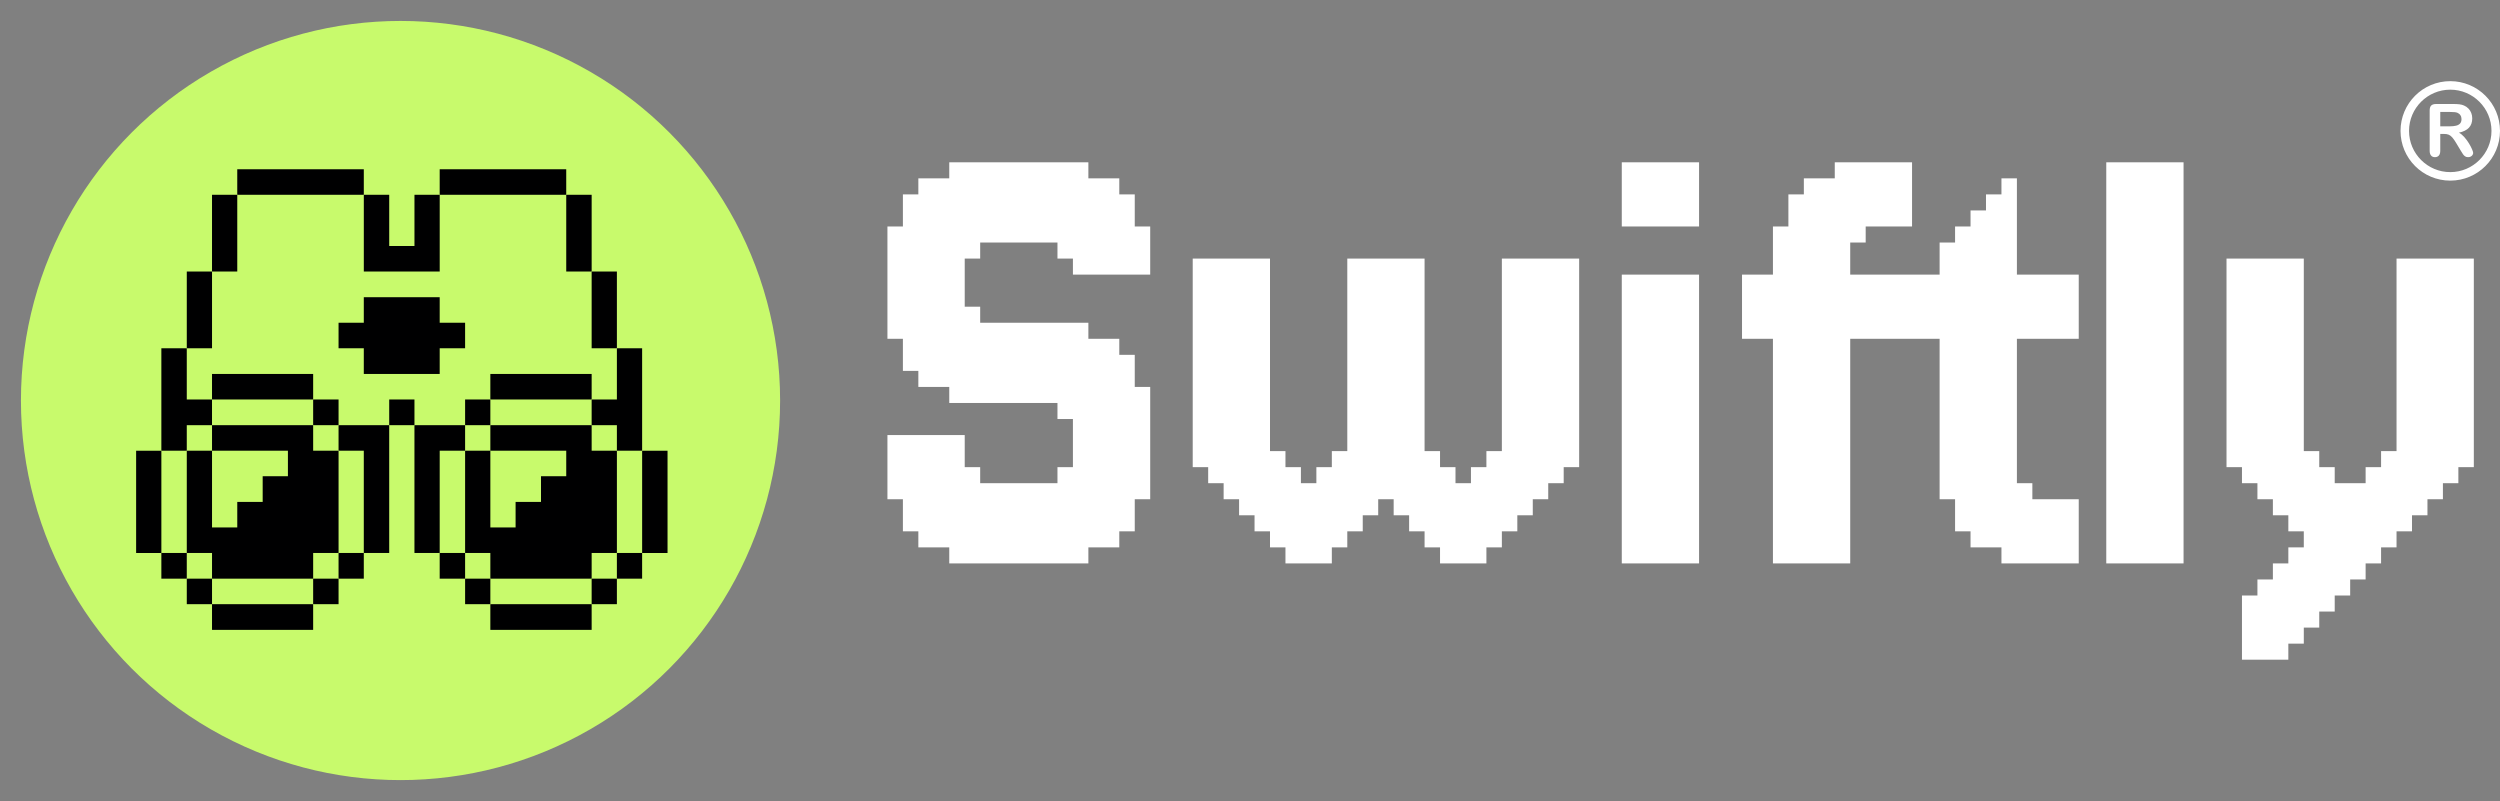 <svg width="955" height="306" viewBox="0 0 955 306" fill="none" xmlns="http://www.w3.org/2000/svg">
<rect x="0" y="0" width="955" height="306" fill="#808080" stroke="none"/>
<path d="M344.905 184.581V190.709H339V184.581H344.905ZM344.905 178.452V184.581H339V178.452H344.905ZM344.905 172.323V178.452H339V172.323H344.905ZM344.905 166.193V172.323H339V166.193H344.905ZM344.905 123.291V129.419H339V123.291H344.905ZM350.809 123.291V129.419H344.905V123.291H350.809ZM350.809 129.419V135.548H344.905V129.419H350.809ZM350.809 135.548V141.677H344.905V135.548H350.809ZM356.714 166.193V172.323H350.809V166.193H356.714ZM356.714 172.323V178.452H350.809V172.323H356.714ZM356.714 178.452V184.581H350.809V178.452H356.714ZM356.714 184.581V190.709H350.809V184.581H356.714ZM356.714 190.709V196.839H350.809V190.709H356.714ZM356.714 196.839V202.968H350.809V196.839H356.714ZM356.714 202.968V209.097H350.809V202.968H356.714ZM368.523 209.097V215.225H362.618V209.097H368.523ZM368.523 202.968V209.097H362.618V202.968H368.523ZM368.523 196.839V202.968H362.618V196.839H368.523ZM368.523 190.709V196.839H362.618V190.709H368.523ZM368.523 184.581V190.709H362.618V184.581H368.523ZM368.523 178.452V184.581H362.618V178.452H368.523ZM368.523 172.323V178.452H362.618V172.323H368.523ZM368.523 166.193V172.323H362.618V166.193H368.523ZM362.618 166.193V172.323H356.714V166.193H362.618ZM362.618 172.323V178.452H356.714V172.323H362.618ZM362.618 178.452V184.581H356.714V178.452H362.618ZM362.618 184.581V190.709H356.714V184.581H362.618ZM362.618 190.709V196.839H356.714V190.709H362.618ZM362.618 196.839V202.968H356.714V196.839H362.618ZM362.618 202.968V209.097H356.714V202.968H362.618ZM350.809 196.839V202.968H344.905V196.839H350.809ZM350.809 190.709V196.839H344.905V190.709H350.809ZM350.809 184.581V190.709H344.905V184.581H350.809ZM350.809 178.452V184.581H344.905V178.452H350.809ZM350.809 172.323V178.452H344.905V172.323H350.809ZM350.809 166.193V172.323H344.905V166.193H350.809ZM344.905 117.161V123.291H339V117.161H344.905ZM362.618 117.161V123.291H356.714V117.161H362.618ZM362.618 123.291V129.419H356.714V123.291H362.618ZM362.618 129.419V135.548H356.714V129.419H362.618ZM362.618 135.548V141.677H356.714V135.548H362.618ZM362.618 141.677V147.807H356.714V141.677H362.618ZM368.523 147.807V153.935H362.618V147.807H368.523ZM368.523 141.677V147.807H362.618V141.677H368.523ZM368.523 135.548V141.677H362.618V135.548H368.523ZM368.523 129.419V135.548H362.618V129.419H368.523ZM368.523 123.291V129.419H362.618V123.291H368.523ZM368.523 117.161V123.291H362.618V117.161H368.523ZM350.809 117.161V123.291H344.905V117.161H350.809ZM356.714 117.161V123.291H350.809V117.161H356.714ZM356.714 123.291V129.419H350.809V123.291H356.714ZM356.714 129.419V135.548H350.809V129.419H356.714ZM356.714 135.548V141.677H350.809V135.548H356.714ZM356.714 141.677V147.807H350.809V141.677H356.714ZM415.76 209.097V215.225H409.856V209.097H415.76ZM415.76 202.968V209.097H409.856V202.968H415.76ZM415.76 196.839V202.968H409.856V196.839H415.76ZM415.76 190.709V196.839H409.856V190.709H415.76ZM415.76 184.581V190.709H409.856V184.581H415.76ZM415.76 178.452V184.581H409.856V178.452H415.76ZM415.76 172.323V178.452H409.856V172.323H415.76ZM415.76 166.193V172.323H409.856V166.193H415.76ZM415.76 160.065V166.193H409.856V160.065H415.76ZM415.76 153.935V160.065H409.856V153.935H415.76ZM415.76 147.807V153.935H409.856V147.807H415.76ZM415.76 141.677V147.807H409.856V141.677H415.76ZM415.76 135.548V141.677H409.856V135.548H415.76ZM415.76 129.419V135.548H409.856V129.419H415.76ZM415.76 123.291V129.419H409.856V123.291H415.76ZM421.665 129.419V135.548H415.76V129.419H421.665ZM421.665 135.548V141.677H415.76V135.548H421.665ZM421.665 141.677V147.807H415.76V141.677H421.665ZM421.665 147.807V153.935H415.76V147.807H421.665ZM421.665 153.935V160.065H415.76V153.935H421.665ZM421.665 160.065V166.193H415.76V160.065H421.665ZM427.569 166.193V172.323H421.665V166.193H427.569ZM427.569 172.323V178.452H421.665V172.323H427.569ZM427.569 178.452V184.581H421.665V178.452H427.569ZM427.569 184.581V190.709H421.665V184.581H427.569ZM427.569 190.709V196.839H421.665V190.709H427.569ZM427.569 196.839V202.968H421.665V196.839H427.569ZM427.569 202.968V209.097H421.665V202.968H427.569ZM439.378 184.581V190.709H433.474V184.581H439.378ZM439.378 178.452V184.581H433.474V178.452H439.378ZM439.378 172.323V178.452H433.474V172.323H439.378ZM439.378 166.193V172.323H433.474V166.193H439.378ZM433.474 166.193V172.323H427.569V166.193H433.474ZM433.474 160.065V166.193H427.569V160.065H433.474ZM433.474 172.323V178.452H427.569V172.323H433.474ZM433.474 178.452V184.581H427.569V178.452H433.474ZM433.474 184.581V190.709H427.569V184.581H433.474ZM433.474 190.709V196.839H427.569V190.709H433.474ZM433.474 196.839V202.968H427.569V196.839H433.474ZM421.665 202.968V209.097H415.76V202.968H421.665ZM421.665 196.839V202.968H415.76V196.839H421.665ZM421.665 190.709V196.839H415.76V190.709H421.665ZM421.665 184.581V190.709H415.76V184.581H421.665ZM421.665 178.452V184.581H415.76V178.452H421.665ZM421.665 172.323V178.452H415.76V172.323H421.665ZM421.665 166.193V172.323H415.76V166.193H421.665ZM433.474 141.677V147.807H427.569V141.677H433.474ZM439.378 147.807V153.935H433.474V147.807H439.378ZM439.378 153.935V160.065H433.474V153.935H439.378ZM439.378 160.065V166.193H433.474V160.065H439.378ZM427.569 129.419V135.548H421.665V129.419H427.569ZM427.569 135.548V141.677H421.665V135.548H427.569ZM427.569 141.677V147.807H421.665V141.677H427.569ZM427.569 147.807V153.935H421.665V147.807H427.569ZM427.569 153.935V160.065H421.665V153.935H427.569ZM427.569 160.065V166.193H421.665V160.065H427.569ZM433.474 153.935V160.065H427.569V153.935H433.474ZM433.474 147.807V153.935H427.569V147.807H433.474ZM374.428 209.097V215.225H368.523V209.097H374.428ZM380.332 209.097V215.225H374.428V209.097H380.332ZM386.237 209.097V215.225H380.332V209.097H386.237ZM398.046 209.097V215.225H392.142V209.097H398.046ZM403.951 209.097V215.225H398.046V209.097H403.951ZM409.856 209.097V215.225H403.951V209.097H409.856ZM409.856 202.968V209.097H403.951V202.968H409.856ZM403.951 202.968V209.097H398.046V202.968H403.951ZM398.046 202.968V209.097H392.142V202.968H398.046ZM386.237 202.968V209.097H380.332V202.968H386.237ZM380.332 202.968V209.097H374.428V202.968H380.332ZM374.428 202.968V209.097H368.523V202.968H374.428ZM374.428 196.839V202.968H368.523V196.839H374.428ZM380.332 196.839V202.968H374.428V196.839H380.332ZM386.237 196.839V202.968H380.332V196.839H386.237ZM398.046 196.839V202.968H392.142V196.839H398.046ZM403.951 196.839V202.968H398.046V196.839H403.951ZM409.856 196.839V202.968H403.951V196.839H409.856ZM409.856 190.709V196.839H403.951V190.709H409.856ZM403.951 190.709V196.839H398.046V190.709H403.951ZM398.046 190.709V196.839H392.142V190.709H398.046ZM386.237 190.709V196.839H380.332V190.709H386.237ZM380.332 190.709V196.839H374.428V190.709H380.332ZM374.428 190.709V196.839H368.523V190.709H374.428ZM374.428 184.581V190.709H368.523V184.581H374.428ZM409.856 184.581V190.709H403.951V184.581H409.856ZM433.474 92.645V86.516H439.378V92.645H433.474ZM433.474 98.775V92.645H439.378V98.775H433.474ZM433.474 104.903V98.775H439.378V104.903H433.474ZM421.665 104.903V98.775H427.569V104.903H421.665ZM421.665 98.775V92.645H427.569V98.775H421.665ZM421.665 92.645V86.516H427.569V92.645H421.665ZM421.665 86.516V80.387H427.569V86.516H421.665ZM421.665 80.387V74.259H427.569V80.387H421.665ZM421.665 74.259V68.129H427.569V74.259H421.665ZM409.856 68.129V62H415.76V68.129H409.856ZM409.856 74.259V68.129H415.76V74.259H409.856ZM409.856 80.387V74.259H415.76V80.387H409.856ZM409.856 86.516V80.387H415.76V86.516H409.856ZM409.856 92.645V86.516H415.76V92.645H409.856ZM409.856 98.775V92.645H415.76V98.775H409.856ZM409.856 104.903V98.775H415.76V104.903H409.856ZM415.76 104.903V98.775H421.665V104.903H415.76ZM415.76 98.775V92.645H421.665V98.775H415.76ZM415.76 92.645V86.516H421.665V92.645H415.76ZM415.76 86.516V80.387H421.665V86.516H415.76ZM415.76 80.387V74.259H421.665V80.387H415.76ZM415.76 74.259V68.129H421.665V74.259H415.76ZM427.569 80.387V74.259H433.474V80.387H427.569ZM427.569 86.516V80.387H433.474V86.516H427.569ZM427.569 92.645V86.516H433.474V92.645H427.569ZM427.569 98.775V92.645H433.474V98.775H427.569ZM427.569 104.903V98.775H433.474V104.903H427.569ZM362.618 68.129V62H368.523V68.129H362.618ZM362.618 74.259V68.129H368.523V74.259H362.618ZM362.618 80.387V74.259H368.523V80.387H362.618ZM362.618 86.516V80.387H368.523V86.516H362.618ZM362.618 92.645V86.516H368.523V92.645H362.618ZM362.618 98.775V92.645H368.523V98.775H362.618ZM362.618 104.903V98.775H368.523V104.903H362.618ZM350.809 104.903V98.775H356.714V104.903H350.809ZM350.809 98.775V92.645H356.714V98.775H350.809ZM350.809 92.645V86.516H356.714V92.645H350.809ZM350.809 86.516V80.387H356.714V86.516H350.809ZM350.809 80.387V74.259H356.714V80.387H350.809ZM350.809 74.259V68.129H356.714V74.259H350.809ZM339 92.645V86.516H344.905V92.645H339ZM339 98.775V92.645H344.905V98.775H339ZM339 104.903V98.775H344.905V104.903H339ZM344.905 104.903V98.775H350.809V104.903H344.905ZM344.905 98.775V92.645H350.809V98.775H344.905ZM344.905 92.645V86.516H350.809V92.645H344.905ZM344.905 86.516V80.387H350.809V86.516H344.905ZM344.905 80.387V74.259H350.809V80.387H344.905ZM356.714 74.259V68.129H362.618V74.259H356.714ZM356.714 80.387V74.259H362.618V80.387H356.714ZM356.714 86.516V80.387H362.618V86.516H356.714ZM356.714 92.645V86.516H362.618V92.645H356.714ZM356.714 98.775V92.645H362.618V98.775H356.714ZM356.714 104.903V98.775H362.618V104.903H356.714ZM403.951 68.129V62H409.856V68.129H403.951ZM398.046 68.129V62H403.951V68.129H398.046ZM392.142 68.129V62H398.046V68.129H392.142ZM380.332 68.129V62H386.237V68.129H380.332ZM374.428 68.129V62H380.332V68.129H374.428ZM368.523 68.129V62H374.428V68.129H368.523ZM368.523 74.259V68.129H374.428V74.259H368.523ZM374.428 74.259V68.129H380.332V74.259H374.428ZM380.332 74.259V68.129H386.237V74.259H380.332ZM392.142 74.259V68.129H398.046V74.259H392.142ZM398.046 74.259V68.129H403.951V74.259H398.046ZM403.951 74.259V68.129H409.856V74.259H403.951ZM403.951 80.387V74.259H409.856V80.387H403.951ZM398.046 80.387V74.259H403.951V80.387H398.046ZM392.142 80.387V74.259H398.046V80.387H392.142ZM380.332 80.387V74.259H386.237V80.387H380.332ZM374.428 80.387V74.259H380.332V80.387H374.428ZM368.523 80.387V74.259H374.428V80.387H368.523ZM368.523 86.516V80.387H374.428V86.516H368.523ZM374.428 86.516V80.387H380.332V86.516H374.428ZM380.332 86.516V80.387H386.237V86.516H380.332ZM392.142 86.516V80.387H398.046V86.516H392.142ZM398.046 86.516V80.387H403.951V86.516H398.046ZM403.951 86.516V80.387H409.856V86.516H403.951ZM403.951 92.645V86.516H409.856V92.645H403.951ZM368.523 92.645V86.516H374.428V92.645H368.523ZM344.905 111.032V117.161H339V111.032H344.905ZM350.809 111.032V117.161H344.905V111.032H350.809ZM344.905 104.903V111.032H339V104.903H344.905ZM362.618 104.903V111.032H356.714V104.903H362.618ZM362.618 111.032V117.161H356.714V111.032H362.618ZM368.523 111.032V117.161H362.618V111.032H368.523ZM368.523 104.903V111.032H362.618V104.903H368.523ZM350.809 104.903V111.032H344.905V104.903H350.809ZM356.714 104.903V111.032H350.809V104.903H356.714ZM356.714 111.032V117.161H350.809V111.032H356.714ZM380.332 184.581V190.709H374.428V184.581H380.332ZM386.237 184.581V190.709H380.332V184.581H386.237ZM398.046 184.581V190.709H392.142V184.581H398.046ZM403.951 184.581V190.709H398.046V184.581H403.951ZM409.856 178.452V184.581H403.951V178.452H409.856ZM374.428 178.452V184.581H368.523V178.452H374.428ZM380.332 86.516V92.645H374.428V86.516H380.332ZM386.237 86.516V92.645H380.332V86.516H386.237ZM398.046 86.516V92.645H392.142V86.516H398.046ZM403.951 86.516V92.645H398.046V86.516H403.951ZM409.856 92.645V98.775H403.951V92.645H409.856ZM374.428 92.645V98.775H368.523V92.645H374.428ZM386.237 135.548V141.677H380.332V135.548H386.237ZM398.046 135.548V141.677H392.142V135.548H398.046ZM403.951 135.548V141.677H398.046V135.548H403.951ZM409.856 135.548V141.677H403.951V135.548H409.856ZM409.856 141.677V147.807H403.951V141.677H409.856ZM403.951 141.677V147.807H398.046V141.677H403.951ZM398.046 141.677V147.807H392.142V141.677H398.046ZM386.237 141.677V147.807H380.332V141.677H386.237ZM386.237 123.291V129.419H380.332V123.291H386.237ZM398.046 123.291V129.419H392.142V123.291H398.046ZM403.951 123.291V129.419H398.046V123.291H403.951ZM409.856 123.291V129.419H403.951V123.291H409.856ZM409.856 129.419V135.548H403.951V129.419H409.856ZM403.951 129.419V135.548H398.046V129.419H403.951ZM398.046 129.419V135.548H392.142V129.419H398.046ZM386.237 129.419V135.548H380.332V129.419H386.237ZM386.237 147.807V153.935H380.332V147.807H386.237ZM398.046 147.807V153.935H392.142V147.807H398.046ZM403.951 147.807V153.935H398.046V147.807H403.951ZM409.856 147.807V153.935H403.951V147.807H409.856ZM433.474 135.548V141.677H427.569V135.548H433.474ZM409.856 153.935V160.065H403.951V153.935H409.856ZM374.428 123.291V129.419H368.523V123.291H374.428ZM380.332 123.291V129.419H374.428V123.291H380.332ZM374.428 117.161V123.291H368.523V117.161H374.428ZM380.332 129.419V135.548H374.428V129.419H380.332ZM380.332 135.548V141.677H374.428V135.548H380.332ZM380.332 141.677V147.807H374.428V141.677H380.332ZM380.332 147.807V153.935H374.428V147.807H380.332ZM374.428 147.807V153.935H368.523V147.807H374.428ZM374.428 141.677V147.807H368.523V141.677H374.428ZM374.428 135.548V141.677H368.523V135.548H374.428ZM374.428 129.419V135.548H368.523V129.419H374.428ZM392.142 62V68.129H386.237V62H392.142ZM392.142 68.129V74.259H386.237V68.129H392.142ZM392.142 74.259V80.387H386.237V74.259H392.142ZM392.142 80.387V86.516H386.237V80.387H392.142ZM392.142 86.516V92.645H386.237V86.516H392.142ZM392.142 123.291V129.419H386.237V123.291H392.142ZM392.142 129.419V135.548H386.237V129.419H392.142ZM392.142 135.548V141.677H386.237V135.548H392.142ZM392.142 141.677V147.807H386.237V141.677H392.142ZM392.142 147.807V153.935H386.237V147.807H392.142ZM392.142 184.581V190.709H386.237V184.581H392.142ZM392.142 190.709V196.839H386.237V190.709H392.142ZM392.142 196.839V202.968H386.237V196.839H392.142ZM392.142 202.968V209.097H386.237V202.968H392.142ZM392.142 209.097V215.225H386.237V209.097H392.142ZM461.523 98.775V104.903H455.619V98.775H461.523ZM467.428 98.775V104.903H461.523V98.775H467.428ZM473.333 98.775V104.903H467.428V98.775H473.333ZM479.237 98.775V104.903H473.333V98.775H479.237ZM479.237 104.903V111.032H473.333V104.903H479.237ZM485.142 104.903V111.032H479.237V104.903H485.142ZM485.142 111.032V117.161H479.237V111.032H485.142ZM485.142 98.775V104.903H479.237V98.775H485.142ZM485.142 117.161V123.291H479.237V117.161H485.142ZM485.142 123.291V129.419H479.237V123.291H485.142ZM485.142 129.419V135.548H479.237V129.419H485.142ZM485.142 135.548V141.677H479.237V135.548H485.142ZM485.142 141.677V147.807H479.237V141.677H485.142ZM485.142 147.807V153.935H479.237V147.807H485.142ZM485.142 153.935V160.065H479.237V153.935H485.142ZM485.142 160.065V166.193H479.237V160.065H485.142ZM485.142 166.193V172.323H479.237V166.193H485.142ZM479.237 166.193V172.323H473.333V166.193H479.237ZM473.333 172.323V178.452H467.428V172.323H473.333ZM467.428 172.323V178.452H461.523V172.323H467.428ZM461.523 172.323V178.452H455.619V172.323H461.523ZM461.523 166.193V172.323H455.619V166.193H461.523ZM461.523 160.065V166.193H455.619V160.065H461.523ZM461.523 153.935V160.065H455.619V153.935H461.523ZM461.523 147.807V153.935H455.619V147.807H461.523ZM467.428 147.807V153.935H461.523V147.807H467.428ZM467.428 141.677V147.807H461.523V141.677H467.428ZM467.428 135.548V141.677H461.523V135.548H467.428ZM467.428 129.419V135.548H461.523V129.419H467.428ZM467.428 123.291V129.419H461.523V123.291H467.428ZM467.428 117.161V123.291H461.523V117.161H467.428ZM467.428 111.032V117.161H461.523V111.032H467.428ZM467.428 104.903V111.032H461.523V104.903H467.428ZM461.523 104.903V111.032H455.619V104.903H461.523ZM461.523 111.032V117.161H455.619V111.032H461.523ZM461.523 117.161V123.291H455.619V117.161H461.523ZM461.523 123.291V129.419H455.619V123.291H461.523ZM461.523 129.419V135.548H455.619V129.419H461.523ZM461.523 135.548V141.677H455.619V135.548H461.523ZM461.523 141.677V147.807H455.619V141.677H461.523ZM473.333 129.419V135.548H467.428V129.419H473.333ZM473.333 123.291V129.419H467.428V123.291H473.333ZM473.333 117.161V123.291H467.428V117.161H473.333ZM473.333 111.032V117.161H467.428V111.032H473.333ZM473.333 104.903V111.032H467.428V104.903H473.333ZM479.237 129.419V135.548H473.333V129.419H479.237ZM479.237 135.548V141.677H473.333V135.548H479.237ZM479.237 123.291V129.419H473.333V123.291H479.237ZM479.237 117.161V123.291H473.333V117.161H479.237ZM479.237 111.032V117.161H473.333V111.032H479.237ZM473.333 147.807V153.935H467.428V147.807H473.333ZM473.333 141.677V147.807H467.428V141.677H473.333ZM473.333 135.548V141.677H467.428V135.548H473.333ZM479.237 141.677V147.807H473.333V141.677H479.237ZM479.237 147.807V153.935H473.333V147.807H479.237ZM479.237 153.935V160.065H473.333V153.935H479.237ZM473.333 160.065V166.193H467.428V160.065H473.333ZM473.333 166.193V172.323H467.428V166.193H473.333ZM473.333 153.935V160.065H467.428V153.935H473.333ZM467.428 153.935V160.065H461.523V153.935H467.428ZM467.428 160.065V166.193H461.523V160.065H467.428ZM467.428 166.193V172.323H461.523V166.193H467.428ZM479.237 160.065V166.193H473.333V160.065H479.237ZM473.333 178.452V184.581H467.428V178.452H473.333ZM467.428 178.452V184.581H461.523V178.452H467.428ZM479.237 178.452V184.581H473.333V178.452H479.237ZM479.237 172.323V178.452H473.333V172.323H479.237ZM485.142 172.323V178.452H479.237V172.323H485.142ZM491.046 172.323V178.452H485.142V172.323H491.046ZM491.046 178.452V184.581H485.142V178.452H491.046ZM485.142 178.452V184.581H479.237V178.452H485.142ZM496.951 178.452V184.581H491.046V178.452H496.951ZM473.333 184.581V190.709H467.428V184.581H473.333ZM479.237 184.581V190.709H473.333V184.581H479.237ZM485.142 184.581V190.709H479.237V184.581H485.142ZM491.046 184.581V190.709H485.142V184.581H491.046ZM496.951 184.581V190.709H491.046V184.581H496.951ZM502.855 184.581V190.709H496.951V184.581H502.855ZM508.76 184.581V190.709H502.855V184.581H508.76ZM514.666 184.581V190.709H508.76V184.581H514.666ZM520.569 184.581V190.709H514.666V184.581H520.569ZM526.475 184.581V190.709H520.569V184.581H526.475ZM520.569 178.452V184.581H514.666V178.452H520.569ZM514.666 178.452V184.581H508.76V178.452H514.666ZM508.76 178.452V184.581H502.855V178.452H508.76ZM514.666 172.323V178.452H508.76V172.323H514.666ZM496.951 209.097V215.225H491.046V209.097H496.951ZM496.951 202.968V209.097H491.046V202.968H496.951ZM496.951 196.839V202.968H491.046V196.839H496.951ZM502.855 190.709V196.839H496.951V190.709H502.855ZM508.76 190.709V196.839H502.855V190.709H508.76ZM508.76 196.839V202.968H502.855V196.839H508.76ZM508.76 202.968V209.097H502.855V202.968H508.76ZM508.76 209.097V215.225H502.855V209.097H508.76ZM502.855 209.097V215.225H496.951V209.097H502.855ZM502.855 196.839V202.968H496.951V196.839H502.855ZM502.855 202.968V209.097H496.951V202.968H502.855ZM514.666 196.839V202.968H508.76V196.839H514.666ZM514.666 190.709V196.839H508.76V190.709H514.666ZM520.569 190.709V196.839H514.666V190.709H520.569ZM526.475 190.709V196.839H520.569V190.709H526.475ZM520.569 196.839V202.968H514.666V196.839H520.569ZM514.666 202.968V209.097H508.76V202.968H514.666ZM479.237 190.709V196.839H473.333V190.709H479.237ZM485.142 190.709V196.839H479.237V190.709H485.142ZM485.142 196.839V202.968H479.237V196.839H485.142ZM491.046 196.839V202.968H485.142V196.839H491.046ZM491.046 202.968V209.097H485.142V202.968H491.046ZM496.951 190.709V196.839H491.046V190.709H496.951ZM491.046 190.709V196.839H485.142V190.709H491.046ZM520.569 98.775V104.903H514.666V98.775H520.569ZM526.475 98.775V104.903H520.569V98.775H526.475ZM532.378 98.775V104.903H526.475V98.775H532.378ZM538.284 104.903V111.032H532.378V104.903H538.284ZM544.188 117.161V123.291H538.284V117.161H544.188ZM544.188 123.291V129.419H538.284V123.291H544.188ZM544.188 129.419V135.548H538.284V129.419H544.188ZM544.188 141.677V147.807H538.284V141.677H544.188ZM544.188 147.807V153.935H538.284V147.807H544.188ZM544.188 153.935V160.065H538.284V153.935H544.188ZM544.188 160.065V166.193H538.284V160.065H544.188ZM544.188 166.193V172.323H538.284V166.193H544.188ZM538.284 166.193V172.323H532.378V166.193H538.284ZM532.378 172.323V178.452H526.475V172.323H532.378ZM526.475 172.323V178.452H520.569V172.323H526.475ZM520.569 172.323V178.452H514.666V172.323H520.569ZM520.569 166.193V172.323H514.666V166.193H520.569ZM520.569 160.065V166.193H514.666V160.065H520.569ZM520.569 147.807V153.935H514.666V147.807H520.569ZM526.475 147.807V153.935H520.569V147.807H526.475ZM526.475 141.677V147.807H520.569V141.677H526.475ZM526.475 135.548V141.677H520.569V135.548H526.475ZM526.475 129.419V135.548H520.569V129.419H526.475ZM526.475 123.291V129.419H520.569V123.291H526.475ZM526.475 117.161V123.291H520.569V117.161H526.475ZM526.475 111.032V117.161H520.569V111.032H526.475ZM526.475 104.903V111.032H520.569V104.903H526.475ZM520.569 104.903V111.032H514.666V104.903H520.569ZM520.569 111.032V117.161H514.666V111.032H520.569ZM520.569 117.161V123.291H514.666V117.161H520.569ZM520.569 123.291V129.419H514.666V123.291H520.569ZM520.569 129.419V135.548H514.666V129.419H520.569ZM520.569 141.677V147.807H514.666V141.677H520.569ZM532.378 129.419V135.548H526.475V129.419H532.378ZM532.378 123.291V129.419H526.475V123.291H532.378ZM532.378 117.161V123.291H526.475V117.161H532.378ZM532.378 111.032V117.161H526.475V111.032H532.378ZM538.284 129.419V135.548H532.378V129.419H538.284ZM538.284 135.548V141.677H532.378V135.548H538.284ZM538.284 123.291V129.419H532.378V123.291H538.284ZM538.284 117.161V123.291H532.378V117.161H538.284ZM532.378 147.807V153.935H526.475V147.807H532.378ZM532.378 141.677V147.807H526.475V141.677H532.378ZM532.378 135.548V141.677H526.475V135.548H532.378ZM538.284 141.677V147.807H532.378V141.677H538.284ZM538.284 147.807V153.935H532.378V147.807H538.284ZM538.284 153.935V160.065H532.378V153.935H538.284ZM532.378 160.065V166.193H526.475V160.065H532.378ZM532.378 166.193V172.323H526.475V166.193H532.378ZM532.378 153.935V160.065H526.475V153.935H532.378ZM526.475 153.935V160.065H520.569V153.935H526.475ZM526.475 160.065V166.193H520.569V160.065H526.475ZM526.475 166.193V172.323H520.569V166.193H526.475ZM538.284 160.065V166.193H532.378V160.065H538.284ZM532.378 178.452V184.581H526.475V178.452H532.378ZM538.284 178.452V184.581H532.378V178.452H538.284ZM538.284 172.323V178.452H532.378V172.323H538.284ZM544.188 172.323V178.452H538.284V172.323H544.188ZM550.093 172.323V178.452H544.188V172.323H550.093ZM550.093 178.452V184.581H544.188V178.452H550.093ZM544.188 178.452V184.581H538.284V178.452H544.188ZM555.998 178.452V184.581H550.093V178.452H555.998ZM538.284 184.581V190.709H532.378V184.581H538.284ZM544.188 184.581V190.709H538.284V184.581H544.188ZM550.093 184.581V190.709H544.188V184.581H550.093ZM555.998 184.581V190.709H550.093V184.581H555.998ZM561.903 184.581V190.709H555.998V184.581H561.903ZM567.807 184.581V190.709H561.903V184.581H567.807ZM573.71 184.581V190.709H567.807V184.581H573.71ZM579.616 184.581V190.709H573.71V184.581H579.616ZM585.52 184.581V190.709H579.616V184.581H585.52ZM591.426 184.581V190.709H585.52V184.581H591.426ZM585.52 178.452V184.581H579.616V178.452H585.52ZM579.616 178.452V184.581H573.71V178.452H579.616ZM573.71 178.452V184.581H567.807V178.452H573.71ZM567.807 178.452V184.581H561.903V178.452H567.807ZM573.71 172.323V178.452H567.807V172.323H573.71ZM579.616 172.323V178.452H573.71V172.323H579.616ZM585.52 172.323V178.452H579.616V172.323H585.52ZM591.426 172.323V178.452H585.52V172.323H591.426ZM597.329 172.323V178.452H591.426V172.323H597.329ZM597.329 178.452V184.581H591.426V178.452H597.329ZM591.426 178.452V184.581H585.52V178.452H591.426ZM603.235 172.323V178.452H597.329V172.323H603.235ZM555.998 209.097V215.225H550.093V209.097H555.998ZM555.998 202.968V209.097H550.093V202.968H555.998ZM555.998 196.839V202.968H550.093V196.839H555.998ZM561.903 190.709V196.839H555.998V190.709H561.903ZM567.807 190.709V196.839H561.903V190.709H567.807ZM567.807 196.839V202.968H561.903V196.839H567.807ZM567.807 202.968V209.097H561.903V202.968H567.807ZM567.807 209.097V215.225H561.903V209.097H567.807ZM561.903 209.097V215.225H555.998V209.097H561.903ZM561.903 196.839V202.968H555.998V196.839H561.903ZM561.903 202.968V209.097H555.998V202.968H561.903ZM573.71 196.839V202.968H567.807V196.839H573.71ZM573.71 190.709V196.839H567.807V190.709H573.71ZM579.616 190.709V196.839H573.71V190.709H579.616ZM585.52 190.709V196.839H579.616V190.709H585.52ZM579.616 196.839V202.968H573.71V196.839H579.616ZM573.71 202.968V209.097H567.807V202.968H573.71ZM538.284 190.709V196.839H532.378V190.709H538.284ZM544.188 190.709V196.839H538.284V190.709H544.188ZM544.188 196.839V202.968H538.284V196.839H544.188ZM550.093 196.839V202.968H544.188V196.839H550.093ZM550.093 202.968V209.097H544.188V202.968H550.093ZM555.998 190.709V196.839H550.093V190.709H555.998ZM550.093 190.709V196.839H544.188V190.709H550.093ZM579.616 166.193V172.323H573.71V166.193H579.616ZM579.616 160.065V166.193H573.71V160.065H579.616ZM579.616 153.935V160.065H573.71V153.935H579.616ZM579.616 147.807V153.935H573.71V147.807H579.616ZM585.52 147.807V153.935H579.616V147.807H585.52ZM591.426 147.807V153.935H585.52V147.807H591.426ZM597.329 147.807V153.935H591.426V147.807H597.329ZM603.235 147.807V153.935H597.329V147.807H603.235ZM603.235 153.935V160.065H597.329V153.935H603.235ZM603.235 160.065V166.193H597.329V160.065H603.235ZM603.235 166.193V172.323H597.329V166.193H603.235ZM597.329 166.193V172.323H591.426V166.193H597.329ZM591.426 166.193V172.323H585.52V166.193H591.426ZM585.52 166.193V172.323H579.616V166.193H585.52ZM591.426 160.065V166.193H585.52V160.065H591.426ZM597.329 160.065V166.193H591.426V160.065H597.329ZM597.329 153.935V160.065H591.426V153.935H597.329ZM591.426 153.935V160.065H585.52V153.935H591.426ZM585.52 153.935V160.065H579.616V153.935H585.52ZM585.52 160.065V166.193H579.616V160.065H585.52ZM579.616 141.677V147.807H573.71V141.677H579.616ZM579.616 135.548V141.677H573.71V135.548H579.616ZM579.616 129.419V135.548H573.71V129.419H579.616ZM579.616 123.291V129.419H573.71V123.291H579.616ZM579.616 117.161V123.291H573.71V117.161H579.616ZM579.616 111.032V117.161H573.71V111.032H579.616ZM579.616 104.903V111.032H573.71V104.903H579.616ZM579.616 98.775V104.903H573.71V98.775H579.616ZM585.52 104.903V111.032H579.616V104.903H585.52ZM585.52 98.775V104.903H579.616V98.775H585.52ZM591.426 98.775V104.903H585.52V98.775H591.426ZM597.329 98.775V104.903H591.426V98.775H597.329ZM597.329 104.903V111.032H591.426V104.903H597.329ZM597.329 111.032V117.161H591.426V111.032H597.329ZM603.235 111.032V117.161H597.329V111.032H603.235ZM603.235 117.161V123.291H597.329V117.161H603.235ZM603.235 123.291V129.419H597.329V123.291H603.235ZM603.235 129.419V135.548H597.329V129.419H603.235ZM603.235 135.548V141.677H597.329V135.548H603.235ZM603.235 141.677V147.807H597.329V141.677H603.235ZM603.235 104.903V111.032H597.329V104.903H603.235ZM603.235 98.775V104.903H597.329V98.775H603.235ZM591.426 104.903V111.032H585.52V104.903H591.426ZM591.426 111.032V117.161H585.52V111.032H591.426ZM591.426 117.161V123.291H585.52V117.161H591.426ZM591.426 123.291V129.419H585.52V123.291H591.426ZM591.426 129.419V135.548H585.52V129.419H591.426ZM591.426 135.548V141.677H585.52V135.548H591.426ZM585.52 135.548V141.677H579.616V135.548H585.52ZM585.52 141.677V147.807H579.616V141.677H585.52ZM585.52 129.419V135.548H579.616V129.419H585.52ZM585.52 123.291V129.419H579.616V123.291H585.52ZM585.52 117.161V123.291H579.616V117.161H585.52ZM585.52 111.032V117.161H579.616V111.032H585.52ZM597.329 117.161V123.291H591.426V117.161H597.329ZM597.329 123.291V129.419H591.426V123.291H597.329ZM597.329 129.419V135.548H591.426V129.419H597.329ZM597.329 135.548V141.677H591.426V135.548H597.329ZM597.329 141.677V147.807H591.426V141.677H597.329ZM591.426 141.677V147.807H585.52V141.677H591.426ZM538.284 98.775V104.903H532.378V98.775H538.284ZM544.188 98.775V104.903H538.284V98.775H544.188ZM544.188 104.903V111.032H538.284V104.903H544.188ZM544.188 111.032V117.161H538.284V111.032H544.188ZM538.284 111.032V117.161H532.378V111.032H538.284ZM520.569 135.548V141.677H514.666V135.548H520.569ZM520.569 153.935V160.065H514.666V153.935H520.569ZM544.188 135.548V141.677H538.284V135.548H544.188ZM532.378 104.903V111.032H526.475V104.903H532.378ZM532.378 184.581V190.709H526.475V184.581H532.378ZM526.475 178.452V184.581H520.569V178.452H526.475ZM625.426 62V68.129H619.521V62H625.426ZM625.426 68.129V74.259H619.521V68.129H625.426ZM625.426 74.259V80.387H619.521V74.259H625.426ZM643.14 62V68.129H637.235V62H643.14ZM643.14 68.129V74.259H637.235V68.129H643.14ZM643.14 74.259V80.387H637.235V74.259H643.14ZM649.044 74.259V80.387H643.14V74.259H649.044ZM649.044 68.129V74.259H643.14V68.129H649.044ZM649.044 62V68.129H643.14V62H649.044ZM637.235 62V68.129H631.33V62H637.235ZM631.33 62V68.129H625.426V62H631.33ZM631.33 68.129V74.259H625.426V68.129H631.33ZM637.235 68.129V74.259H631.33V68.129H637.235ZM637.235 74.259V80.387H631.33V74.259H637.235ZM631.33 74.259V80.387H625.426V74.259H631.33ZM625.426 80.387V86.516H619.521V80.387H625.426ZM631.33 80.387V86.516H625.426V80.387H631.33ZM637.235 80.387V86.516H631.33V80.387H637.235ZM643.14 80.387V86.516H637.235V80.387H643.14ZM649.044 80.387V86.516H643.14V80.387H649.044ZM625.426 209.097V215.225H619.521V209.097H625.426ZM625.426 202.968V209.097H619.521V202.968H625.426ZM625.426 196.839V202.968H619.521V196.839H625.426ZM625.426 190.709V196.839H619.521V190.709H625.426ZM625.426 184.581V190.709H619.521V184.581H625.426ZM625.426 178.452V184.581H619.521V178.452H625.426ZM625.426 172.323V178.452H619.521V172.323H625.426ZM625.426 166.193V172.323H619.521V166.193H625.426ZM625.426 160.065V166.193H619.521V160.065H625.426ZM625.426 153.935V160.065H619.521V153.935H625.426ZM625.426 147.807V153.935H619.521V147.807H625.426ZM625.426 141.677V147.807H619.521V141.677H625.426ZM625.426 135.548V141.677H619.521V135.548H625.426ZM625.426 129.419V135.548H619.521V129.419H625.426ZM625.426 123.291V129.419H619.521V123.291H625.426ZM631.33 123.291V129.419H625.426V123.291H631.33ZM631.33 129.419V135.548H625.426V129.419H631.33ZM631.33 135.548V141.677H625.426V135.548H631.33ZM631.33 141.677V147.807H625.426V141.677H631.33ZM631.33 147.807V153.935H625.426V147.807H631.33ZM631.33 153.935V160.065H625.426V153.935H631.33ZM631.33 160.065V166.193H625.426V160.065H631.33ZM637.235 166.193V172.323H631.33V166.193H637.235ZM637.235 172.323V178.452H631.33V172.323H637.235ZM637.235 178.452V184.581H631.33V178.452H637.235ZM637.235 184.581V190.709H631.33V184.581H637.235ZM637.235 190.709V196.839H631.33V190.709H637.235ZM637.235 196.839V202.968H631.33V196.839H637.235ZM637.235 202.968V209.097H631.33V202.968H637.235ZM637.235 209.097V215.225H631.33V209.097H637.235ZM643.14 209.097V215.225H637.235V209.097H643.14ZM649.044 209.097V215.225H643.14V209.097H649.044ZM649.044 202.968V209.097H643.14V202.968H649.044ZM649.044 196.839V202.968H643.14V196.839H649.044ZM649.044 190.709V196.839H643.14V190.709H649.044ZM649.044 184.581V190.709H643.14V184.581H649.044ZM649.044 178.452V184.581H643.14V178.452H649.044ZM649.044 172.323V178.452H643.14V172.323H649.044ZM649.044 166.193V172.323H643.14V166.193H649.044ZM643.14 166.193V172.323H637.235V166.193H643.14ZM643.14 160.065V166.193H637.235V160.065H643.14ZM643.14 172.323V178.452H637.235V172.323H643.14ZM643.14 178.452V184.581H637.235V178.452H643.14ZM643.14 184.581V190.709H637.235V184.581H643.14ZM643.14 190.709V196.839H637.235V190.709H643.14ZM643.14 196.839V202.968H637.235V196.839H643.14ZM643.14 202.968V209.097H637.235V202.968H643.14ZM631.33 209.097V215.225H625.426V209.097H631.33ZM631.33 202.968V209.097H625.426V202.968H631.33ZM631.33 196.839V202.968H625.426V196.839H631.33ZM631.33 190.709V196.839H625.426V190.709H631.33ZM631.33 184.581V190.709H625.426V184.581H631.33ZM631.33 178.452V184.581H625.426V178.452H631.33ZM631.33 172.323V178.452H625.426V172.323H631.33ZM631.33 166.193V172.323H625.426V166.193H631.33ZM625.426 111.032V117.161H619.521V111.032H625.426ZM625.426 117.161V123.291H619.521V117.161H625.426ZM643.14 111.032V117.161H637.235V111.032H643.14ZM643.14 117.161V123.291H637.235V117.161H643.14ZM643.14 123.291V129.419H637.235V123.291H643.14ZM643.14 129.419V135.548H637.235V129.419H643.14ZM643.14 135.548V141.677H637.235V135.548H643.14ZM643.14 141.677V147.807H637.235V141.677H643.14ZM649.044 147.807V153.935H643.14V147.807H649.044ZM649.044 153.935V160.065H643.14V153.935H649.044ZM649.044 160.065V166.193H643.14V160.065H649.044ZM649.044 141.677V147.807H643.14V141.677H649.044ZM649.044 135.548V141.677H643.14V135.548H649.044ZM649.044 129.419V135.548H643.14V129.419H649.044ZM649.044 123.291V129.419H643.14V123.291H649.044ZM649.044 117.161V123.291H643.14V117.161H649.044ZM649.044 111.032V117.161H643.14V111.032H649.044ZM631.33 111.032V117.161H625.426V111.032H631.33ZM631.33 117.161V123.291H625.426V117.161H631.33ZM637.235 111.032V117.161H631.33V111.032H637.235ZM637.235 117.161V123.291H631.33V117.161H637.235ZM637.235 123.291V129.419H631.33V123.291H637.235ZM637.235 129.419V135.548H631.33V129.419H637.235ZM637.235 135.548V141.677H631.33V135.548H637.235ZM637.235 141.677V147.807H631.33V141.677H637.235ZM637.235 147.807V153.935H631.33V147.807H637.235ZM637.235 153.935V160.065H631.33V153.935H637.235ZM637.235 160.065V166.193H631.33V160.065H637.235ZM643.14 153.935V160.065H637.235V153.935H643.14ZM643.14 147.807V153.935H637.235V147.807H643.14ZM643.14 104.903V111.032H637.235V104.903H643.14ZM649.044 104.903V111.032H643.14V104.903H649.044ZM637.235 104.903V111.032H631.33V104.903H637.235ZM631.33 104.903V111.032H625.426V104.903H631.33ZM625.426 104.903V111.032H619.521V104.903H625.426ZM671.357 117.161V123.291H665.452V117.161H671.357ZM677.261 117.161V123.291H671.357V117.161H677.261ZM683.166 117.161V123.291H677.261V117.161H683.166ZM689.07 117.161V123.291H683.166V117.161H689.07ZM694.975 117.161V123.291H689.07V117.161H694.975ZM700.88 117.161V123.291H694.975V117.161H700.88ZM706.784 117.161V123.291H700.88V117.161H706.784ZM712.689 117.161V123.291H706.784V117.161H712.689ZM718.593 117.161V123.291H712.689V117.161H718.593ZM724.498 117.161V123.291H718.593V117.161H724.498ZM730.402 117.161V123.291H724.498V117.161H730.402ZM706.784 135.548V141.677H700.88V135.548H706.784ZM700.88 135.548V141.677H694.975V135.548H700.88ZM694.975 135.548V141.677H689.07V135.548H694.975ZM689.07 135.548V141.677H683.166V135.548H689.07ZM689.07 129.419V135.548H683.166V129.419H689.07ZM683.166 129.419V135.548H677.261V129.419H683.166ZM683.166 135.548V141.677H677.261V135.548H683.166ZM683.166 123.291V129.419H677.261V123.291H683.166ZM689.07 123.291V129.419H683.166V123.291H689.07ZM694.975 123.291V129.419H689.07V123.291H694.975ZM700.88 123.291V129.419H694.975V123.291H700.88ZM706.784 123.291V129.419H700.88V123.291H706.784ZM706.784 129.419V135.548H700.88V129.419H706.784ZM700.88 129.419V135.548H694.975V129.419H700.88ZM694.975 129.419V135.548H689.07V129.419H694.975ZM730.402 62V68.129H724.498V62H730.402ZM730.402 68.129V74.259H724.498V68.129H730.402ZM730.402 74.259V80.387H724.498V74.259H730.402ZM730.402 80.387V86.516H724.498V80.387H730.402ZM724.498 80.387V86.516H718.593V80.387H724.498ZM718.593 80.387V86.516H712.689V80.387H718.593ZM712.689 80.387V86.516H706.784V80.387H712.689ZM712.689 86.516V92.645H706.784V86.516H712.689ZM706.784 86.516V92.645H700.88V86.516H706.784ZM700.88 86.516V92.645H694.975V86.516H700.88ZM694.975 86.516V92.645H689.07V86.516H694.975ZM694.975 80.387V86.516H689.07V80.387H694.975ZM689.07 80.387V86.516H683.166V80.387H689.07ZM689.07 74.259V80.387H683.166V74.259H689.07ZM694.975 74.259V80.387H689.07V74.259H694.975ZM700.88 74.259V80.387H694.975V74.259H700.88ZM700.88 68.129V74.259H694.975V68.129H700.88ZM694.975 68.129V74.259H689.07V68.129H694.975ZM706.784 68.129V74.259H700.88V68.129H706.784ZM712.689 68.129V74.259H706.784V68.129H712.689ZM712.689 62V68.129H706.784V62H712.689ZM706.784 62V68.129H700.88V62H706.784ZM718.593 62V68.129H712.689V62H718.593ZM724.498 62V68.129H718.593V62H724.498ZM724.498 68.129V74.259H718.593V68.129H724.498ZM724.498 74.259V80.387H718.593V74.259H724.498ZM718.593 74.259V80.387H712.689V74.259H718.593ZM718.593 68.129V74.259H712.689V68.129H718.593ZM712.689 74.259V80.387H706.784V74.259H712.689ZM706.784 74.259V80.387H700.88V74.259H706.784ZM700.88 80.387V86.516H694.975V80.387H700.88ZM706.784 80.387V86.516H700.88V80.387H706.784ZM683.166 86.516V92.645H677.261V86.516H683.166ZM689.07 86.516V92.645H683.166V86.516H689.07ZM689.07 92.645V98.775H683.166V92.645H689.07ZM683.166 92.645V98.775H677.261V92.645H683.166ZM683.166 98.775V104.903H677.261V98.775H683.166ZM683.166 104.903V111.032H677.261V104.903H683.166ZM683.166 111.032V117.161H677.261V111.032H683.166ZM689.07 111.032V117.161H683.166V111.032H689.07ZM694.975 111.032V117.161H689.07V111.032H694.975ZM689.07 104.903V111.032H683.166V104.903H689.07ZM689.07 98.775V104.903H683.166V98.775H689.07ZM694.975 92.645V98.775H689.07V92.645H694.975ZM700.88 92.645V98.775H694.975V92.645H700.88ZM700.88 98.775V104.903H694.975V98.775H700.88ZM700.88 104.903V111.032H694.975V104.903H700.88ZM700.88 111.032V117.161H694.975V111.032H700.88ZM706.784 98.775V104.903H700.88V98.775H706.784ZM706.784 92.645V98.775H700.88V92.645H706.784ZM706.784 104.903V111.032H700.88V104.903H706.784ZM706.784 111.032V117.161H700.88V111.032H706.784ZM694.975 104.903V111.032H689.07V104.903H694.975ZM694.975 98.775V104.903H689.07V98.775H694.975ZM683.166 141.677V147.807H677.261V141.677H683.166ZM689.07 141.677V147.807H683.166V141.677H689.07ZM694.975 141.677V147.807H689.07V141.677H694.975ZM700.88 141.677V147.807H694.975V141.677H700.88ZM706.784 141.677V147.807H700.88V141.677H706.784ZM706.784 147.807V153.935H700.88V147.807H706.784ZM694.975 147.807V153.935H689.07V147.807H694.975ZM689.07 147.807V153.935H683.166V147.807H689.07ZM683.166 147.807V153.935H677.261V147.807H683.166ZM700.88 147.807V153.935H694.975V147.807H700.88ZM683.166 209.097V215.225H677.261V209.097H683.166ZM683.166 202.968V209.097H677.261V202.968H683.166ZM683.166 196.839V202.968H677.261V196.839H683.166ZM683.166 190.709V196.839H677.261V190.709H683.166ZM683.166 184.581V190.709H677.261V184.581H683.166ZM683.166 178.452V184.581H677.261V178.452H683.166ZM683.166 172.323V178.452H677.261V172.323H683.166ZM689.07 172.323V178.452H683.166V172.323H689.07ZM689.07 166.193V172.323H683.166V166.193H689.07ZM689.07 160.065V166.193H683.166V160.065H689.07ZM689.07 153.935V160.065H683.166V153.935H689.07ZM683.166 160.065V166.193H677.261V160.065H683.166ZM683.166 166.193V172.323H677.261V166.193H683.166ZM683.166 153.935V160.065H677.261V153.935H683.166ZM706.784 153.935V160.065H700.88V153.935H706.784ZM706.784 160.065V166.193H700.88V160.065H706.784ZM706.784 166.193V172.323H700.88V166.193H706.784ZM706.784 172.323V178.452H700.88V172.323H706.784ZM706.784 178.452V184.581H700.88V178.452H706.784ZM706.784 184.581V190.709H700.88V184.581H706.784ZM706.784 190.709V196.839H700.88V190.709H706.784ZM706.784 196.839V202.968H700.88V196.839H706.784ZM706.784 202.968V209.097H700.88V202.968H706.784ZM706.784 209.097V215.225H700.88V209.097H706.784ZM700.88 209.097V215.225H694.975V209.097H700.88ZM694.975 209.097V215.225H689.07V209.097H694.975ZM689.07 209.097V215.225H683.166V209.097H689.07ZM689.07 202.968V209.097H683.166V202.968H689.07ZM694.975 202.968V209.097H689.07V202.968H694.975ZM700.88 202.968V209.097H694.975V202.968H700.88ZM700.88 196.839V202.968H694.975V196.839H700.88ZM694.975 196.839V202.968H689.07V196.839H694.975ZM689.07 196.839V202.968H683.166V196.839H689.07ZM694.975 190.709V196.839H689.07V190.709H694.975ZM700.88 190.709V196.839H694.975V190.709H700.88ZM689.07 190.709V196.839H683.166V190.709H689.07ZM689.07 184.581V190.709H683.166V184.581H689.07ZM689.07 178.452V184.581H683.166V178.452H689.07ZM694.975 178.452V184.581H689.07V178.452H694.975ZM694.975 184.581V190.709H689.07V184.581H694.975ZM700.88 184.581V190.709H694.975V184.581H700.88ZM700.88 172.323V178.452H694.975V172.323H700.88ZM700.88 166.193V172.323H694.975V166.193H700.88ZM700.88 160.065V166.193H694.975V160.065H700.88ZM700.88 153.935V160.065H694.975V153.935H700.88ZM694.975 153.935V160.065H689.07V153.935H694.975ZM694.975 160.065V166.193H689.07V160.065H694.975ZM694.975 166.193V172.323H689.07V166.193H694.975ZM694.975 172.323V178.452H689.07V172.323H694.975ZM700.88 178.452V184.581H694.975V178.452H700.88ZM712.689 104.903V111.032H706.784V104.903H712.689ZM718.593 104.903V111.032H712.689V104.903H718.593ZM724.498 104.903V111.032H718.593V104.903H724.498ZM730.402 104.903V111.032H724.498V104.903H730.402ZM730.402 111.032V117.161H724.498V111.032H730.402ZM724.498 111.032V117.161H718.593V111.032H724.498ZM718.593 111.032V117.161H712.689V111.032H718.593ZM712.689 111.032V117.161H706.784V111.032H712.689ZM671.357 104.903V111.032H665.452V104.903H671.357ZM677.261 104.903V111.032H671.357V104.903H677.261ZM677.261 111.032V117.161H671.357V111.032H677.261ZM671.357 111.032V117.161H665.452V111.032H671.357ZM730.402 123.291V129.419H724.498V123.291H730.402ZM724.498 123.291V129.419H718.593V123.291H724.498ZM718.593 123.291V129.419H712.689V123.291H718.593ZM712.689 123.291V129.419H706.784V123.291H712.689ZM677.261 123.291V129.419H671.357V123.291H677.261ZM671.357 123.291V129.419H665.452V123.291H671.357ZM770.457 74.259V80.387H764.553V74.259H770.457ZM770.457 80.387V86.516H764.553V80.387H770.457ZM770.457 86.516V92.645H764.553V86.516H770.457ZM770.457 92.645V98.775H764.553V92.645H770.457ZM770.457 98.775V104.903H764.553V98.775H770.457ZM770.457 104.903V111.032H764.553V104.903H770.457ZM770.457 111.032V117.161H764.553V111.032H770.457ZM770.457 117.161V123.291H764.553V117.161H770.457ZM776.362 117.161V123.291H770.457V117.161H776.362ZM782.266 117.161V123.291H776.362V117.161H782.266ZM788.171 117.161V123.291H782.266V117.161H788.171ZM794.076 117.161V123.291H788.171V117.161H794.076ZM770.457 129.419V135.548H764.553V129.419H770.457ZM764.553 129.419V135.548H758.648V129.419H764.553ZM764.553 123.291V129.419H758.648V123.291H764.553ZM770.457 123.291V129.419H764.553V123.291H770.457ZM770.457 135.548V141.677H764.553V135.548H770.457ZM764.553 135.548V141.677H758.648V135.548H764.553ZM758.648 135.548V141.677H752.744V135.548H758.648ZM752.744 135.548V141.677H746.839V135.548H752.744ZM746.839 135.548V141.677H740.934V135.548H746.839ZM735.03 117.161V123.291H729.125V117.161H735.03ZM740.934 117.161V123.291H735.03V117.161H740.934ZM746.839 117.161V123.291H740.934V117.161H746.839ZM752.744 117.161V123.291H746.839V117.161H752.744ZM758.648 117.161V123.291H752.744V117.161H758.648ZM764.553 117.161V123.291H758.648V117.161H764.553ZM758.648 129.419V135.548H752.744V129.419H758.648ZM758.648 123.291V129.419H752.744V123.291H758.648ZM752.744 123.291V129.419H746.839V123.291H752.744ZM746.839 123.291V129.419H740.934V123.291H746.839ZM746.839 129.419V135.548H740.934V129.419H746.839ZM752.744 129.419V135.548H746.839V129.419H752.744ZM764.553 80.387V86.516H758.648V80.387H764.553ZM764.553 86.516V92.645H758.648V86.516H764.553ZM758.648 86.516V92.645H752.744V86.516H758.648ZM758.648 92.645V98.775H752.744V92.645H758.648ZM758.648 98.775V104.903H752.744V98.775H758.648ZM752.744 92.645V98.775H746.839V92.645H752.744ZM752.744 98.775V104.903H746.839V98.775H752.744ZM746.839 98.775V104.903H740.934V98.775H746.839ZM746.839 104.903V111.032H740.934V104.903H746.839ZM746.839 111.032V117.161H740.934V111.032H746.839ZM758.648 111.032V117.161H752.744V111.032H758.648ZM764.553 111.032V117.161H758.648V111.032H764.553ZM764.553 104.903V111.032H758.648V104.903H764.553ZM764.553 98.775V104.903H758.648V98.775H764.553ZM764.553 92.645V98.775H758.648V92.645H764.553ZM758.648 104.903V111.032H752.744V104.903H758.648ZM752.744 111.032V117.161H746.839V111.032H752.744ZM752.744 104.903V111.032H746.839V104.903H752.744ZM794.076 190.709V196.839H788.171V190.709H794.076ZM794.076 196.839V202.968H788.171V196.839H794.076ZM794.076 209.097V215.225H788.171V209.097H794.076ZM788.171 209.097V215.225H782.266V209.097H788.171ZM782.266 209.097V215.225H776.362V209.097H782.266ZM776.362 209.097V215.225H770.457V209.097H776.362ZM770.457 209.097V215.225H764.553V209.097H770.457ZM770.457 202.968V209.097H764.553V202.968H770.457ZM764.553 202.968V209.097H758.648V202.968H764.553ZM758.648 202.968V209.097H752.744V202.968H758.648ZM758.648 196.839V202.968H752.744V196.839H758.648ZM752.744 196.839V202.968H746.839V196.839H752.744ZM752.744 190.709V196.839H746.839V190.709H752.744ZM752.744 184.581V190.709H746.839V184.581H752.744ZM746.839 184.581V190.709H740.934V184.581H746.839ZM746.839 178.452V184.581H740.934V178.452H746.839ZM746.839 172.323V178.452H740.934V172.323H746.839ZM746.839 166.193V172.323H740.934V166.193H746.839ZM746.839 160.065V166.193H740.934V160.065H746.839ZM746.839 153.935V160.065H740.934V153.935H746.839ZM746.839 147.807V153.935H740.934V147.807H746.839ZM746.839 141.677V147.807H740.934V141.677H746.839ZM752.744 141.677V147.807H746.839V141.677H752.744ZM758.648 141.677V147.807H752.744V141.677H758.648ZM764.553 141.677V147.807H758.648V141.677H764.553ZM770.457 141.677V147.807H764.553V141.677H770.457ZM770.457 147.807V153.935H764.553V147.807H770.457ZM770.457 153.935V160.065H764.553V153.935H770.457ZM770.457 160.065V166.193H764.553V160.065H770.457ZM770.457 166.193V172.323H764.553V166.193H770.457ZM770.457 172.323V178.452H764.553V172.323H770.457ZM770.457 178.452V184.581H764.553V178.452H770.457ZM770.457 184.581V190.709H764.553V184.581H770.457ZM776.362 184.581V190.709H770.457V184.581H776.362ZM776.362 190.709V196.839H770.457V190.709H776.362ZM782.266 190.709V196.839H776.362V190.709H782.266ZM782.266 196.839V202.968H776.362V196.839H782.266ZM788.171 196.839V202.968H782.266V196.839H788.171ZM788.171 190.709V196.839H782.266V190.709H788.171ZM794.076 202.968V209.097H788.171V202.968H794.076ZM788.171 202.968V209.097H782.266V202.968H788.171ZM782.266 202.968V209.097H776.362V202.968H782.266ZM776.362 202.968V209.097H770.457V202.968H776.362ZM776.362 196.839V202.968H770.457V196.839H776.362ZM770.457 196.839V202.968H764.553V196.839H770.457ZM770.457 190.709V196.839H764.553V190.709H770.457ZM764.553 190.709V196.839H758.648V190.709H764.553ZM764.553 196.839V202.968H758.648V196.839H764.553ZM758.648 190.709V196.839H752.744V190.709H758.648ZM764.553 184.581V190.709H758.648V184.581H764.553ZM764.553 178.452V184.581H758.648V178.452H764.553ZM758.648 184.581V190.709H752.744V184.581H758.648ZM758.648 178.452V184.581H752.744V178.452H758.648ZM764.553 172.323V178.452H758.648V172.323H764.553ZM764.553 166.193V172.323H758.648V166.193H764.553ZM764.553 160.065V166.193H758.648V160.065H764.553ZM764.553 153.935V160.065H758.648V153.935H764.553ZM764.553 147.807V153.935H758.648V147.807H764.553ZM758.648 147.807V153.935H752.744V147.807H758.648ZM752.744 147.807V153.935H746.839V147.807H752.744ZM752.744 153.935V160.065H746.839V153.935H752.744ZM752.744 160.065V166.193H746.839V160.065H752.744ZM752.744 166.193V172.323H746.839V166.193H752.744ZM752.744 172.323V178.452H746.839V172.323H752.744ZM752.744 178.452V184.581H746.839V178.452H752.744ZM758.648 172.323V178.452H752.744V172.323H758.648ZM758.648 166.193V172.323H752.744V166.193H758.648ZM758.648 160.065V166.193H752.744V160.065H758.648ZM758.648 153.935V160.065H752.744V153.935H758.648ZM794.076 104.903V111.032H788.171V104.903H794.076ZM788.171 104.903V111.032H782.266V104.903H788.171ZM788.171 111.032V117.161H782.266V111.032H788.171ZM794.076 111.032V117.161H788.171V111.032H794.076ZM782.266 111.032V117.161H776.362V111.032H782.266ZM776.362 111.032V117.161H770.457V111.032H776.362ZM776.362 104.903V111.032H770.457V104.903H776.362ZM782.266 104.903V111.032H776.362V104.903H782.266ZM746.839 92.645V98.775H740.934V92.645H746.839ZM752.744 86.516V92.645H746.839V86.516H752.744ZM758.648 80.387V86.516H752.744V80.387H758.648ZM764.553 74.259V80.387H758.648V74.259H764.553ZM740.934 104.903V111.032H735.03V104.903H740.934ZM740.934 111.032V117.161H735.03V111.032H740.934ZM735.03 111.032V117.161H729.125V111.032H735.03ZM735.03 104.903V111.032H729.125V104.903H735.03ZM770.457 68.129V74.259H764.553V68.129H770.457ZM735.03 123.291V129.419H729.125V123.291H735.03ZM740.934 123.291V129.419H735.03V123.291H740.934ZM776.362 123.291V129.419H770.457V123.291H776.362ZM782.266 123.291V129.419H776.362V123.291H782.266ZM788.171 123.291V129.419H782.266V123.291H788.171ZM794.076 123.291V129.419H788.171V123.291H794.076ZM810.502 209.097V215.225H804.596V209.097H810.502ZM810.502 202.968V209.097H804.596V202.968H810.502ZM810.502 196.839V202.968H804.596V196.839H810.502ZM810.502 190.709V196.839H804.596V190.709H810.502ZM810.502 184.581V190.709H804.596V184.581H810.502ZM810.502 178.452V184.581H804.596V178.452H810.502ZM810.502 172.323V178.452H804.596V172.323H810.502ZM810.502 166.193V172.323H804.596V166.193H810.502ZM810.502 160.065V166.193H804.596V160.065H810.502ZM810.502 153.935V160.065H804.596V153.935H810.502ZM810.502 147.807V153.935H804.596V147.807H810.502ZM810.502 141.677V147.807H804.596V141.677H810.502ZM810.502 135.548V141.677H804.596V135.548H810.502ZM810.502 129.419V135.548H804.596V129.419H810.502ZM810.502 123.291V129.419H804.596V123.291H810.502ZM816.405 123.291V129.419H810.502V123.291H816.405ZM816.405 129.419V135.548H810.502V129.419H816.405ZM816.405 135.548V141.677H810.502V135.548H816.405ZM816.405 141.677V147.807H810.502V141.677H816.405ZM816.405 147.807V153.935H810.502V147.807H816.405ZM816.405 153.935V160.065H810.502V153.935H816.405ZM816.405 160.065V166.193H810.502V160.065H816.405ZM822.311 166.193V172.323H816.405V166.193H822.311ZM822.311 172.323V178.452H816.405V172.323H822.311ZM822.311 178.452V184.581H816.405V178.452H822.311ZM822.311 184.581V190.709H816.405V184.581H822.311ZM822.311 190.709V196.839H816.405V190.709H822.311ZM822.311 196.839V202.968H816.405V196.839H822.311ZM822.311 202.968V209.097H816.405V202.968H822.311ZM822.311 209.097V215.225H816.405V209.097H822.311ZM828.214 209.097V215.225H822.311V209.097H828.214ZM834.12 209.097V215.225H828.214V209.097H834.12ZM834.12 202.968V209.097H828.214V202.968H834.12ZM834.12 196.839V202.968H828.214V196.839H834.12ZM834.12 190.709V196.839H828.214V190.709H834.12ZM834.12 184.581V190.709H828.214V184.581H834.12ZM834.12 178.452V184.581H828.214V178.452H834.12ZM834.12 172.323V178.452H828.214V172.323H834.12ZM834.12 166.193V172.323H828.214V166.193H834.12ZM828.214 166.193V172.323H822.311V166.193H828.214ZM828.214 160.065V166.193H822.311V160.065H828.214ZM828.214 172.323V178.452H822.311V172.323H828.214ZM828.214 178.452V184.581H822.311V178.452H828.214ZM828.214 184.581V190.709H822.311V184.581H828.214ZM828.214 190.709V196.839H822.311V190.709H828.214ZM828.214 196.839V202.968H822.311V196.839H828.214ZM828.214 202.968V209.097H822.311V202.968H828.214ZM816.405 209.097V215.225H810.502V209.097H816.405ZM816.405 202.968V209.097H810.502V202.968H816.405ZM816.405 196.839V202.968H810.502V196.839H816.405ZM816.405 190.709V196.839H810.502V190.709H816.405ZM816.405 184.581V190.709H810.502V184.581H816.405ZM816.405 178.452V184.581H810.502V178.452H816.405ZM816.405 172.323V178.452H810.502V172.323H816.405ZM816.405 166.193V172.323H810.502V166.193H816.405ZM810.502 62V68.129H804.596V62H810.502ZM810.502 68.129V74.259H804.596V68.129H810.502ZM810.502 74.259V80.387H804.596V74.259H810.502ZM810.502 80.387V86.516H804.596V80.387H810.502ZM810.502 86.516V92.645H804.596V86.516H810.502ZM810.502 92.645V98.775H804.596V92.645H810.502ZM810.502 98.775V104.903H804.596V98.775H810.502ZM810.502 104.903V111.032H804.596V104.903H810.502ZM810.502 111.032V117.161H804.596V111.032H810.502ZM810.502 117.161V123.291H804.596V117.161H810.502ZM828.214 62V68.129H822.311V62H828.214ZM828.214 68.129V74.259H822.311V68.129H828.214ZM828.214 74.259V80.387H822.311V74.259H828.214ZM828.214 80.387V86.516H822.311V80.387H828.214ZM828.214 86.516V92.645H822.311V86.516H828.214ZM828.214 92.645V98.775H822.311V92.645H828.214ZM828.214 104.903V111.032H822.311V104.903H828.214ZM828.214 111.032V117.161H822.311V111.032H828.214ZM828.214 117.161V123.291H822.311V117.161H828.214ZM828.214 123.291V129.419H822.311V123.291H828.214ZM828.214 129.419V135.548H822.311V129.419H828.214ZM828.214 135.548V141.677H822.311V135.548H828.214ZM828.214 141.677V147.807H822.311V141.677H828.214ZM834.12 147.807V153.935H828.214V147.807H834.12ZM834.12 153.935V160.065H828.214V153.935H834.12ZM834.12 160.065V166.193H828.214V160.065H834.12ZM834.12 141.677V147.807H828.214V141.677H834.12ZM834.12 135.548V141.677H828.214V135.548H834.12ZM834.12 129.419V135.548H828.214V129.419H834.12ZM834.12 123.291V129.419H828.214V123.291H834.12ZM834.12 117.161V123.291H828.214V117.161H834.12ZM834.12 111.032V117.161H828.214V111.032H834.12ZM834.12 104.903V111.032H828.214V104.903H834.12ZM834.12 98.775V104.903H828.214V98.775H834.12ZM834.12 92.645V98.775H828.214V92.645H834.12ZM834.12 86.516V92.645H828.214V86.516H834.12ZM828.214 98.775V104.903H822.311V98.775H828.214ZM834.12 80.387V86.516H828.214V80.387H834.12ZM834.12 74.259V80.387H828.214V74.259H834.12ZM834.12 68.129V74.259H828.214V68.129H834.12ZM834.12 62V68.129H828.214V62H834.12ZM822.311 62V68.129H816.405V62H822.311ZM816.405 62V68.129H810.502V62H816.405ZM816.405 68.129V74.259H810.502V68.129H816.405ZM822.311 68.129V74.259H816.405V68.129H822.311ZM822.311 74.259V80.387H816.405V74.259H822.311ZM822.311 80.387V86.516H816.405V80.387H822.311ZM822.311 86.516V92.645H816.405V86.516H822.311ZM822.311 92.645V98.775H816.405V92.645H822.311ZM822.311 98.775V104.903H816.405V98.775H822.311ZM822.311 104.903V111.032H816.405V104.903H822.311ZM816.405 111.032V117.161H810.502V111.032H816.405ZM816.405 117.161V123.291H810.502V117.161H816.405ZM816.405 104.903V111.032H810.502V104.903H816.405ZM816.405 98.775V104.903H810.502V98.775H816.405ZM816.405 92.645V98.775H810.502V92.645H816.405ZM816.405 86.516V92.645H810.502V86.516H816.405ZM816.405 80.387V86.516H810.502V80.387H816.405ZM816.405 74.259V80.387H810.502V74.259H816.405ZM822.311 111.032V117.161H816.405V111.032H822.311ZM822.311 117.161V123.291H816.405V117.161H822.311ZM822.311 123.291V129.419H816.405V123.291H822.311ZM822.311 129.419V135.548H816.405V129.419H822.311ZM822.311 135.548V141.677H816.405V135.548H822.311ZM822.311 141.677V147.807H816.405V141.677H822.311ZM822.311 147.807V153.935H816.405V147.807H822.311ZM822.311 153.935V160.065H816.405V153.935H822.311ZM822.311 160.065V166.193H816.405V160.065H822.311ZM828.214 153.935V160.065H822.311V153.935H828.214ZM828.214 147.807V153.935H822.311V147.807H828.214ZM856.431 98.775V104.903H850.527V98.775H856.431ZM862.336 98.775V104.903H856.431V98.775H862.336ZM868.24 98.775V104.903H862.336V98.775H868.24ZM874.146 98.775V104.903H868.24V98.775H874.146ZM874.146 104.903V111.032H868.24V104.903H874.146ZM880.05 104.903V111.032H874.146V104.903H880.05ZM880.05 111.032V117.161H874.146V111.032H880.05ZM880.05 98.775V104.903H874.146V98.775H880.05ZM880.05 117.161V123.291H874.146V117.161H880.05ZM880.05 123.291V129.419H874.146V123.291H880.05ZM880.05 129.419V135.548H874.146V129.419H880.05ZM880.05 135.548V141.677H874.146V135.548H880.05ZM880.05 141.677V147.807H874.146V141.677H880.05ZM880.05 147.807V153.935H874.146V147.807H880.05ZM880.05 153.935V160.065H874.146V153.935H880.05ZM880.05 160.065V166.193H874.146V160.065H880.05ZM880.05 166.193V172.323H874.146V166.193H880.05ZM874.146 166.193V172.323H868.24V166.193H874.146ZM868.24 172.323V178.452H862.336V172.323H868.24ZM862.336 172.323V178.452H856.431V172.323H862.336ZM856.431 172.323V178.452H850.527V172.323H856.431ZM856.431 166.193V172.323H850.527V166.193H856.431ZM856.431 160.065V166.193H850.527V160.065H856.431ZM856.431 153.935V160.065H850.527V153.935H856.431ZM856.431 147.807V153.935H850.527V147.807H856.431ZM862.336 147.807V153.935H856.431V147.807H862.336ZM862.336 141.677V147.807H856.431V141.677H862.336ZM862.336 135.548V141.677H856.431V135.548H862.336ZM862.336 129.419V135.548H856.431V129.419H862.336ZM862.336 123.291V129.419H856.431V123.291H862.336ZM862.336 117.161V123.291H856.431V117.161H862.336ZM862.336 111.032V117.161H856.431V111.032H862.336ZM862.336 104.903V111.032H856.431V104.903H862.336ZM856.431 104.903V111.032H850.527V104.903H856.431ZM856.431 111.032V117.161H850.527V111.032H856.431ZM856.431 117.161V123.291H850.527V117.161H856.431ZM856.431 123.291V129.419H850.527V123.291H856.431ZM856.431 129.419V135.548H850.527V129.419H856.431ZM856.431 135.548V141.677H850.527V135.548H856.431ZM856.431 141.677V147.807H850.527V141.677H856.431ZM868.24 129.419V135.548H862.336V129.419H868.24ZM868.24 123.291V129.419H862.336V123.291H868.24ZM868.24 117.161V123.291H862.336V117.161H868.24ZM868.24 111.032V117.161H862.336V111.032H868.24ZM868.24 104.903V111.032H862.336V104.903H868.24ZM874.146 129.419V135.548H868.24V129.419H874.146ZM874.146 135.548V141.677H868.24V135.548H874.146ZM874.146 123.291V129.419H868.24V123.291H874.146ZM874.146 117.161V123.291H868.24V117.161H874.146ZM874.146 111.032V117.161H868.24V111.032H874.146ZM868.24 147.807V153.935H862.336V147.807H868.24ZM868.24 141.677V147.807H862.336V141.677H868.24ZM868.24 135.548V141.677H862.336V135.548H868.24ZM874.146 141.677V147.807H868.24V141.677H874.146ZM874.146 147.807V153.935H868.24V147.807H874.146ZM874.146 153.935V160.065H868.24V153.935H874.146ZM868.24 160.065V166.193H862.336V160.065H868.24ZM868.24 166.193V172.323H862.336V166.193H868.24ZM868.24 153.935V160.065H862.336V153.935H868.24ZM862.336 153.935V160.065H856.431V153.935H862.336ZM862.336 160.065V166.193H856.431V160.065H862.336ZM862.336 166.193V172.323H856.431V166.193H862.336ZM874.146 160.065V166.193H868.24V160.065H874.146ZM868.24 178.452V184.581H862.336V178.452H868.24ZM862.336 178.452V184.581H856.431V178.452H862.336ZM874.146 178.452V184.581H868.24V178.452H874.146ZM874.146 172.323V178.452H868.24V172.323H874.146ZM880.05 172.323V178.452H874.146V172.323H880.05ZM885.955 172.323V178.452H880.05V172.323H885.955ZM885.955 178.452V184.581H880.05V178.452H885.955ZM880.05 178.452V184.581H874.146V178.452H880.05ZM891.859 178.452V184.581H885.955V178.452H891.859ZM868.24 184.581V190.709H862.336V184.581H868.24ZM874.146 184.581V190.709H868.24V184.581H874.146ZM880.05 184.581V190.709H874.146V184.581H880.05ZM885.955 184.581V190.709H880.05V184.581H885.955ZM891.859 184.581V190.709H885.955V184.581H891.859ZM897.765 184.581V190.709H891.859V184.581H897.765ZM903.668 184.581V190.709H897.765V184.581H903.668ZM909.574 184.581V190.709H903.668V184.581H909.574ZM915.477 184.581V190.709H909.574V184.581H915.477ZM921.383 184.581V190.709H915.477V184.581H921.383ZM927.288 184.581V190.709H921.383V184.581H927.288ZM933.192 184.581V190.709H927.288V184.581H933.192ZM927.288 178.452V184.581H921.383V178.452H927.288ZM921.383 178.452V184.581H915.477V178.452H921.383ZM915.477 178.452V184.581H909.574V178.452H915.477ZM909.574 178.452V184.581H903.668V178.452H909.574ZM915.477 172.323V178.452H909.574V172.323H915.477ZM921.383 172.323V178.452H915.477V172.323H921.383ZM927.288 172.323V178.452H921.383V172.323H927.288ZM933.192 172.323V178.452H927.288V172.323H933.192ZM939.097 172.323V178.452H933.192V172.323H939.097ZM939.097 178.452V184.581H933.192V178.452H939.097ZM933.192 178.452V184.581H927.288V178.452H933.192ZM945 172.323V178.452H939.097V172.323H945ZM891.859 209.097V215.225H885.955V209.097H891.859ZM891.859 202.968V209.097H885.955V202.968H891.859ZM891.859 196.839V202.968H885.955V196.839H891.859ZM897.765 196.839V202.968H891.859V196.839H897.765ZM897.765 190.709V196.839H891.859V190.709H897.765ZM903.668 190.709V196.839H897.765V190.709H903.668ZM909.574 190.709V196.839H903.668V190.709H909.574ZM909.574 196.839V202.968H903.668V196.839H909.574ZM909.574 202.968V209.097H903.668V202.968H909.574ZM909.574 209.097V215.225H903.668V209.097H909.574ZM903.668 209.097V215.225H897.765V209.097H903.668ZM897.765 209.097V215.225H891.859V209.097H897.765ZM897.765 202.968V209.097H891.859V202.968H897.765ZM903.668 196.839V202.968H897.765V196.839H903.668ZM903.668 202.968V209.097H897.765V202.968H903.668ZM915.477 196.839V202.968H909.574V196.839H915.477ZM915.477 190.709V196.839H909.574V190.709H915.477ZM921.383 190.709V196.839H915.477V190.709H921.383ZM927.288 190.709V196.839H921.383V190.709H927.288ZM921.383 196.839V202.968H915.477V196.839H921.383ZM915.477 202.968V209.097H909.574V202.968H915.477ZM874.146 190.709V196.839H868.24V190.709H874.146ZM880.05 190.709V196.839H874.146V190.709H880.05ZM880.05 196.839V202.968H874.146V196.839H880.05ZM885.955 196.839V202.968H880.05V196.839H885.955ZM885.955 202.968V209.097H880.05V202.968H885.955ZM891.859 190.709V196.839H885.955V190.709H891.859ZM885.955 190.709V196.839H880.05V190.709H885.955ZM921.383 166.193V172.323H915.477V166.193H921.383ZM921.383 160.065V166.193H915.477V160.065H921.383ZM921.383 153.935V160.065H915.477V153.935H921.383ZM921.383 147.807V153.935H915.477V147.807H921.383ZM927.288 147.807V153.935H921.383V147.807H927.288ZM933.192 147.807V153.935H927.288V147.807H933.192ZM939.097 147.807V153.935H933.192V147.807H939.097ZM945 147.807V153.935H939.097V147.807H945ZM945 153.935V160.065H939.097V153.935H945ZM945 160.065V166.193H939.097V160.065H945ZM945 166.193V172.323H939.097V166.193H945ZM939.097 166.193V172.323H933.192V166.193H939.097ZM933.192 166.193V172.323H927.288V166.193H933.192ZM927.288 166.193V172.323H921.383V166.193H927.288ZM933.192 160.065V166.193H927.288V160.065H933.192ZM939.097 160.065V166.193H933.192V160.065H939.097ZM939.097 153.935V160.065H933.192V153.935H939.097ZM933.192 153.935V160.065H927.288V153.935H933.192ZM927.288 153.935V160.065H921.383V153.935H927.288ZM927.288 160.065V166.193H921.383V160.065H927.288ZM921.383 141.677V147.807H915.477V141.677H921.383ZM921.383 135.548V141.677H915.477V135.548H921.383ZM921.383 129.419V135.548H915.477V129.419H921.383ZM921.383 123.291V129.419H915.477V123.291H921.383ZM921.383 117.161V123.291H915.477V117.161H921.383ZM921.383 111.032V117.161H915.477V111.032H921.383ZM921.383 104.903V111.032H915.477V104.903H921.383ZM921.383 98.775V104.903H915.477V98.775H921.383ZM927.288 104.903V111.032H921.383V104.903H927.288ZM927.288 98.775V104.903H921.383V98.775H927.288ZM933.192 98.775V104.903H927.288V98.775H933.192ZM939.097 98.775V104.903H933.192V98.775H939.097ZM939.097 104.903V111.032H933.192V104.903H939.097ZM939.097 111.032V117.161H933.192V111.032H939.097ZM945 111.032V117.161H939.097V111.032H945ZM945 117.161V123.291H939.097V117.161H945ZM945 123.291V129.419H939.097V123.291H945ZM945 129.419V135.548H939.097V129.419H945ZM945 135.548V141.677H939.097V135.548H945ZM945 141.677V147.807H939.097V141.677H945ZM945 104.903V111.032H939.097V104.903H945ZM945 98.775V104.903H939.097V98.775H945ZM933.192 104.903V111.032H927.288V104.903H933.192ZM933.192 111.032V117.161H927.288V111.032H933.192ZM933.192 117.161V123.291H927.288V117.161H933.192ZM933.192 123.291V129.419H927.288V123.291H933.192ZM933.192 129.419V135.548H927.288V129.419H933.192ZM933.192 135.548V141.677H927.288V135.548H933.192ZM927.288 135.548V141.677H921.383V135.548H927.288ZM927.288 141.677V147.807H921.383V141.677H927.288ZM927.288 129.419V135.548H921.383V129.419H927.288ZM927.288 123.291V129.419H921.383V123.291H927.288ZM927.288 117.161V123.291H921.383V117.161H927.288ZM927.288 111.032V117.161H921.383V111.032H927.288ZM939.097 117.161V123.291H933.192V117.161H939.097ZM939.097 123.291V129.419H933.192V123.291H939.097ZM939.097 129.419V135.548H933.192V129.419H939.097ZM939.097 135.548V141.677H933.192V135.548H939.097ZM939.097 141.677V147.807H933.192V141.677H939.097ZM933.192 141.677V147.807H927.288V141.677H933.192ZM880.05 209.097V215.225H874.146V209.097H880.05ZM885.955 209.097V215.225H880.05V209.097H885.955ZM891.859 215.225V221.355H885.955V215.225H891.859ZM897.765 215.225V221.355H891.859V215.225H897.765ZM903.668 215.225V221.355H897.765V215.225H903.668ZM885.955 215.225V221.355H880.05V215.225H885.955ZM880.05 215.225V221.355H874.146V215.225H880.05ZM874.146 215.225V221.355H868.24V215.225H874.146ZM874.146 221.355V227.484H868.24V221.355H874.146ZM868.24 221.355V227.484H862.336V221.355H868.24ZM868.24 227.484V233.612H862.336V227.484H868.24ZM862.336 227.484V233.612H856.431V227.484H862.336ZM862.336 233.612V239.741H856.431V233.612H862.336ZM862.336 239.741V245.871H856.431V239.741H862.336ZM862.336 245.871V252H856.431V245.871H862.336ZM868.24 245.871V252H862.336V245.871H868.24ZM874.146 245.871V252H868.24V245.871H874.146ZM874.146 239.741V245.871H868.24V239.741H874.146ZM874.146 233.612V239.741H868.24V233.612H874.146ZM868.24 233.612V239.741H862.336V233.612H868.24ZM868.24 239.741V245.871H862.336V239.741H868.24ZM880.05 233.612V239.741H874.146V233.612H880.05ZM880.05 239.741V245.871H874.146V239.741H880.05ZM885.955 233.612V239.741H880.05V233.612H885.955ZM885.955 227.484V233.612H880.05V227.484H885.955ZM891.859 227.484V233.612H885.955V227.484H891.859ZM891.859 221.355V227.484H885.955V221.355H891.859ZM897.765 221.355V227.484H891.859V221.355H897.765ZM885.955 221.355V227.484H880.05V221.355H885.955ZM880.05 221.355V227.484H874.146V221.355H880.05ZM880.05 227.484V233.612H874.146V227.484H880.05ZM874.146 227.484V233.612H868.24V227.484H874.146Z" fill="white"/>
<circle cx="153" cy="153" r="145" fill="#C8FA6C"/>
<g clip-path="url(#clip0_2745_17614)">
<path d="M255.003 172.168H245.297V211.234H255.003V172.168Z" fill="#000001"/>
<path d="M245.291 211.234H235.648V221.049H245.291V211.234Z" fill="#000001"/>
<path d="M226.008 152.604V162.419H235.65V172.169H245.293V133.039H235.65V152.604H226.008Z" fill="#000001"/>
<path d="M235.65 221.047H226.008V230.797H235.65V221.047Z" fill="#000001"/>
<path d="M235.65 103.723H226.008V133.038H235.65V103.723Z" fill="#000001"/>
<path d="M226.011 162.418H187.314V172.168H216.305V181.919H206.663V191.733H196.957V201.484H187.314V172.168H177.672V211.234H187.314V221.049H226.011V211.234H235.654V172.168H226.011V162.418Z" fill="#000001"/>
<path d="M226.011 74.406H216.305V103.722H226.011V74.406Z" fill="#000001"/>
<path d="M226.009 230.797H187.312V240.611H226.009V230.797Z" fill="#000001"/>
<path d="M226.009 142.852H187.312V152.602H226.009V142.852Z" fill="#000001"/>
<path d="M187.314 221.047H177.672V230.797H187.314V221.047Z" fill="#000001"/>
<path d="M187.314 152.602H177.672V162.416H187.314V152.602Z" fill="#000001"/>
<path d="M216.3 64.656H167.961V74.407H216.3V64.656Z" fill="#000001"/>
<path d="M177.667 211.234H167.961V221.049H177.667V211.234Z" fill="#000001"/>
<path d="M167.963 172.168H177.669V162.418H158.32V211.234H167.963V172.168Z" fill="#000001"/>
<path d="M177.667 123.286H167.962V113.535H138.971V123.286H129.328V133.036H138.971V142.851H167.962V133.036H177.667V123.286Z" fill="#000001"/>
<path d="M158.322 152.602H148.68V162.416H158.322V152.602Z" fill="#000001"/>
<path d="M138.977 103.722H167.968V74.406H158.325V93.971H148.682V74.406H138.977V103.722Z" fill="#000001"/>
<path d="M138.971 211.234H129.328V221.049H138.971V211.234Z" fill="#000001"/>
<path d="M129.328 172.168H138.971V211.234H148.677V162.418H129.328V172.168Z" fill="#000001"/>
<path d="M129.331 221.047H119.625V230.797H129.331V221.047Z" fill="#000001"/>
<path d="M129.331 152.602H119.625V162.416H129.331V152.602Z" fill="#000001"/>
<path d="M119.627 162.418H80.994V172.168H109.985V181.919H100.342V191.733H90.637V201.484H80.994V172.168H71.352V211.234H80.994V221.049H119.627V211.234H129.333V172.168H119.627V162.418Z" fill="#000001"/>
<path d="M119.626 230.797H80.992V240.611H119.626V230.797Z" fill="#000001"/>
<path d="M138.972 64.656H90.633V74.407H138.972V64.656Z" fill="#000001"/>
<path d="M119.626 142.852H80.992V152.602H119.626V142.852Z" fill="#000001"/>
<path d="M90.635 74.406H80.992V103.722H90.635V74.406Z" fill="#000001"/>
<path d="M80.994 221.047H71.352V230.797H80.994V221.047Z" fill="#000001"/>
<path d="M80.994 103.723H71.352V133.038H80.994V103.723Z" fill="#000001"/>
<path d="M71.347 211.234H61.641V221.049H71.347V211.234Z" fill="#000001"/>
<path d="M71.347 162.419H80.989V152.604H71.347V133.039H61.641V172.169H71.347V162.419Z" fill="#000001"/>
<path d="M61.642 172.168H52V211.234H61.642V172.168Z" fill="#000001"/>
</g>
<path d="M936 34.253C944.683 34.253 951.747 41.317 951.747 50C951.747 58.683 944.683 65.747 936 65.747C927.317 65.747 920.253 58.683 920.253 50C920.253 41.317 927.317 34.253 936 34.253ZM936 31C925.507 31 917 39.507 917 50C917 60.493 925.507 69 936 69C946.493 69 955 60.493 955 50C955 39.507 946.493 31 936 31Z" fill="white"/>
<path d="M933.595 51.159H932.178V57.574C932.178 58.419 931.992 59.041 931.62 59.441C931.247 59.84 930.762 60.04 930.162 60.04C929.517 60.04 929.018 59.831 928.664 59.413C928.31 58.996 928.133 58.383 928.133 57.574V42.21C928.133 41.338 928.328 40.707 928.718 40.316C929.109 39.926 929.74 39.73 930.612 39.73H937.191C938.099 39.73 938.875 39.769 939.52 39.846C940.165 39.923 940.746 40.08 941.264 40.316C941.89 40.58 942.444 40.956 942.925 41.447C943.407 41.937 943.772 42.507 944.022 43.156C944.272 43.806 944.397 44.493 944.397 45.22C944.397 46.709 943.976 47.899 943.137 48.788C942.297 49.678 941.023 50.31 939.316 50.682C940.033 51.063 940.719 51.626 941.373 52.371C942.026 53.116 942.61 53.908 943.123 54.748C943.636 55.588 944.036 56.346 944.322 57.023C944.608 57.699 944.751 58.165 944.751 58.419C944.751 58.682 944.667 58.943 944.499 59.202C944.331 59.461 944.101 59.665 943.811 59.815C943.52 59.965 943.184 60.04 942.803 60.04C942.349 60.04 941.967 59.933 941.659 59.72C941.35 59.506 941.084 59.236 940.862 58.909C940.639 58.582 940.337 58.101 939.956 57.465L938.335 54.768C937.754 53.779 937.234 53.025 936.775 52.507C936.317 51.99 935.851 51.635 935.379 51.445C934.907 51.254 934.312 51.159 933.595 51.159ZM935.91 42.768H932.178V48.257H935.802C936.773 48.257 937.59 48.173 938.253 48.005C938.916 47.837 939.422 47.551 939.772 47.147C940.122 46.743 940.297 46.187 940.297 45.479C940.297 44.925 940.156 44.437 939.874 44.014C939.593 43.592 939.202 43.277 938.703 43.068C938.231 42.868 937.3 42.768 935.91 42.768Z" fill="white"/>
<defs>
<clipPath id="clip0_2745_17614">
<rect width="203" height="205.272" fill="white" transform="translate(52 50)"/>
</clipPath>
</defs>
</svg>
